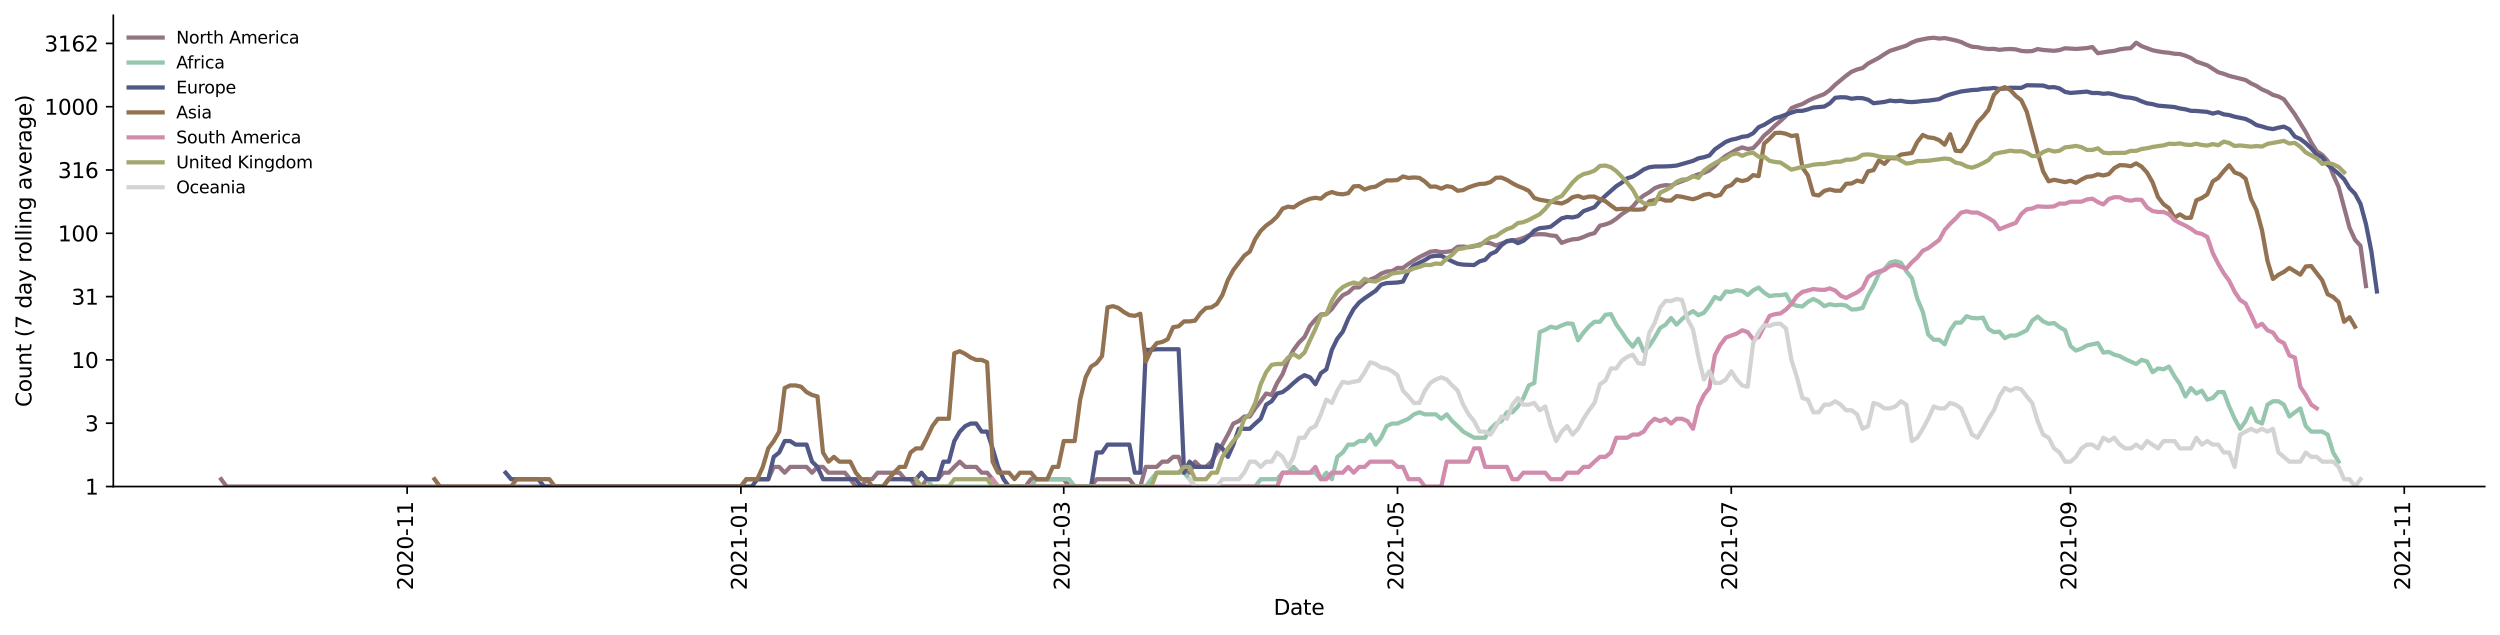 <?xml version="1.0" encoding="utf-8" standalone="no"?>
<!DOCTYPE svg PUBLIC "-//W3C//DTD SVG 1.1//EN"
  "http://www.w3.org/Graphics/SVG/1.1/DTD/svg11.dtd">
<svg height="298.621pt" version="1.1" viewBox="0 0 1176.528 298.621" width="1176.528pt" xmlns="http://www.w3.org/2000/svg" xmlns:xlink="http://www.w3.org/1999/xlink">
 <defs>
  <style type="text/css">*{stroke-linecap:butt;stroke-linejoin:round;}</style>
 </defs>
 <g id="figure_1">
  <g id="patch_1">
   <path d="M 0 298.621 
L 1176.528 298.621 
L 1176.528 0 
L 0 0 
z
" style="fill:#ffffff;"/>
  </g>
  <g id="axes_1">
   <g id="patch_2">
    <path d="M 53.328 228.96 
L 1169.328 228.96 
L 1169.328 7.2 
L 53.328 7.2 
z
" style="fill:#ffffff;"/>
   </g>
   <g id="matplotlib.axis_1">
    <g id="xtick_1">
     <g id="line2d_1">
      <defs>
       <path d="M 0 0 
L 0 3.5 
" id="mb521b843af" style="stroke:#000000;stroke-width:0.8;"/>
      </defs>
      <g>
       <use style="stroke:#000000;stroke-width:0.8;" x="191.605" xlink:href="#mb521b843af" y="228.96"/>
      </g>
     </g>
     <g id="text_1">
      <!-- 2020-11 -->
      <g transform="translate(194.364 277.743)rotate(-90)scale(0.1 -0.1)">
       <defs>
        <path d="M 1228 531 
L 3431 531 
L 3431 0 
L 469 0 
L 469 531 
Q 828 903 1448 1529 
Q 2069 2156 2228 2338 
Q 2531 2678 2651 2914 
Q 2772 3150 2772 3378 
Q 2772 3750 2511 3984 
Q 2250 4219 1831 4219 
Q 1534 4219 1204 4116 
Q 875 4013 500 3803 
L 500 4441 
Q 881 4594 1212 4672 
Q 1544 4750 1819 4750 
Q 2544 4750 2975 4387 
Q 3406 4025 3406 3419 
Q 3406 3131 3298 2873 
Q 3191 2616 2906 2266 
Q 2828 2175 2409 1742 
Q 1991 1309 1228 531 
z
" id="DejaVuSans-32" transform="scale(0.016)"/>
        <path d="M 2034 4250 
Q 1547 4250 1301 3770 
Q 1056 3291 1056 2328 
Q 1056 1369 1301 889 
Q 1547 409 2034 409 
Q 2525 409 2770 889 
Q 3016 1369 3016 2328 
Q 3016 3291 2770 3770 
Q 2525 4250 2034 4250 
z
M 2034 4750 
Q 2819 4750 3233 4129 
Q 3647 3509 3647 2328 
Q 3647 1150 3233 529 
Q 2819 -91 2034 -91 
Q 1250 -91 836 529 
Q 422 1150 422 2328 
Q 422 3509 836 4129 
Q 1250 4750 2034 4750 
z
" id="DejaVuSans-30" transform="scale(0.016)"/>
        <path d="M 313 2009 
L 1997 2009 
L 1997 1497 
L 313 1497 
L 313 2009 
z
" id="DejaVuSans-2d" transform="scale(0.016)"/>
        <path d="M 794 531 
L 1825 531 
L 1825 4091 
L 703 3866 
L 703 4441 
L 1819 4666 
L 2450 4666 
L 2450 531 
L 3481 531 
L 3481 0 
L 794 0 
L 794 531 
z
" id="DejaVuSans-31" transform="scale(0.016)"/>
       </defs>
       <use xlink:href="#DejaVuSans-32"/>
       <use x="63.623" xlink:href="#DejaVuSans-30"/>
       <use x="127.246" xlink:href="#DejaVuSans-32"/>
       <use x="190.869" xlink:href="#DejaVuSans-30"/>
       <use x="254.492" xlink:href="#DejaVuSans-2d"/>
       <use x="290.576" xlink:href="#DejaVuSans-31"/>
       <use x="354.199" xlink:href="#DejaVuSans-31"/>
      </g>
     </g>
    </g>
    <g id="xtick_2">
     <g id="line2d_2">
      <g>
       <use style="stroke:#000000;stroke-width:0.8;" x="348.679" xlink:href="#mb521b843af" y="228.96"/>
      </g>
     </g>
     <g id="text_2">
      <!-- 2021-01 -->
      <g transform="translate(351.439 277.743)rotate(-90)scale(0.1 -0.1)">
       <use xlink:href="#DejaVuSans-32"/>
       <use x="63.623" xlink:href="#DejaVuSans-30"/>
       <use x="127.246" xlink:href="#DejaVuSans-32"/>
       <use x="190.869" xlink:href="#DejaVuSans-31"/>
       <use x="254.492" xlink:href="#DejaVuSans-2d"/>
       <use x="290.576" xlink:href="#DejaVuSans-30"/>
       <use x="354.199" xlink:href="#DejaVuSans-31"/>
      </g>
     </g>
    </g>
    <g id="xtick_3">
     <g id="line2d_3">
      <g>
       <use style="stroke:#000000;stroke-width:0.8;" x="500.604" xlink:href="#mb521b843af" y="228.96"/>
      </g>
     </g>
     <g id="text_3">
      <!-- 2021-03 -->
      <g transform="translate(503.363 277.743)rotate(-90)scale(0.1 -0.1)">
       <defs>
        <path d="M 2597 2516 
Q 3050 2419 3304 2112 
Q 3559 1806 3559 1356 
Q 3559 666 3084 287 
Q 2609 -91 1734 -91 
Q 1441 -91 1130 -33 
Q 819 25 488 141 
L 488 750 
Q 750 597 1062 519 
Q 1375 441 1716 441 
Q 2309 441 2620 675 
Q 2931 909 2931 1356 
Q 2931 1769 2642 2001 
Q 2353 2234 1838 2234 
L 1294 2234 
L 1294 2753 
L 1863 2753 
Q 2328 2753 2575 2939 
Q 2822 3125 2822 3475 
Q 2822 3834 2567 4026 
Q 2313 4219 1838 4219 
Q 1578 4219 1281 4162 
Q 984 4106 628 3988 
L 628 4550 
Q 988 4650 1302 4700 
Q 1616 4750 1894 4750 
Q 2613 4750 3031 4423 
Q 3450 4097 3450 3541 
Q 3450 3153 3228 2886 
Q 3006 2619 2597 2516 
z
" id="DejaVuSans-33" transform="scale(0.016)"/>
       </defs>
       <use xlink:href="#DejaVuSans-32"/>
       <use x="63.623" xlink:href="#DejaVuSans-30"/>
       <use x="127.246" xlink:href="#DejaVuSans-32"/>
       <use x="190.869" xlink:href="#DejaVuSans-31"/>
       <use x="254.492" xlink:href="#DejaVuSans-2d"/>
       <use x="290.576" xlink:href="#DejaVuSans-30"/>
       <use x="354.199" xlink:href="#DejaVuSans-33"/>
      </g>
     </g>
    </g>
    <g id="xtick_4">
     <g id="line2d_4">
      <g>
       <use style="stroke:#000000;stroke-width:0.8;" x="657.678" xlink:href="#mb521b843af" y="228.96"/>
      </g>
     </g>
     <g id="text_4">
      <!-- 2021-05 -->
      <g transform="translate(660.437 277.743)rotate(-90)scale(0.1 -0.1)">
       <defs>
        <path d="M 691 4666 
L 3169 4666 
L 3169 4134 
L 1269 4134 
L 1269 2991 
Q 1406 3038 1543 3061 
Q 1681 3084 1819 3084 
Q 2600 3084 3056 2656 
Q 3513 2228 3513 1497 
Q 3513 744 3044 326 
Q 2575 -91 1722 -91 
Q 1428 -91 1123 -41 
Q 819 9 494 109 
L 494 744 
Q 775 591 1075 516 
Q 1375 441 1709 441 
Q 2250 441 2565 725 
Q 2881 1009 2881 1497 
Q 2881 1984 2565 2268 
Q 2250 2553 1709 2553 
Q 1456 2553 1204 2497 
Q 953 2441 691 2322 
L 691 4666 
z
" id="DejaVuSans-35" transform="scale(0.016)"/>
       </defs>
       <use xlink:href="#DejaVuSans-32"/>
       <use x="63.623" xlink:href="#DejaVuSans-30"/>
       <use x="127.246" xlink:href="#DejaVuSans-32"/>
       <use x="190.869" xlink:href="#DejaVuSans-31"/>
       <use x="254.492" xlink:href="#DejaVuSans-2d"/>
       <use x="290.576" xlink:href="#DejaVuSans-30"/>
       <use x="354.199" xlink:href="#DejaVuSans-35"/>
      </g>
     </g>
    </g>
    <g id="xtick_5">
     <g id="line2d_5">
      <g>
       <use style="stroke:#000000;stroke-width:0.8;" x="814.752" xlink:href="#mb521b843af" y="228.96"/>
      </g>
     </g>
     <g id="text_5">
      <!-- 2021-07 -->
      <g transform="translate(817.512 277.743)rotate(-90)scale(0.1 -0.1)">
       <defs>
        <path d="M 525 4666 
L 3525 4666 
L 3525 4397 
L 1831 0 
L 1172 0 
L 2766 4134 
L 525 4134 
L 525 4666 
z
" id="DejaVuSans-37" transform="scale(0.016)"/>
       </defs>
       <use xlink:href="#DejaVuSans-32"/>
       <use x="63.623" xlink:href="#DejaVuSans-30"/>
       <use x="127.246" xlink:href="#DejaVuSans-32"/>
       <use x="190.869" xlink:href="#DejaVuSans-31"/>
       <use x="254.492" xlink:href="#DejaVuSans-2d"/>
       <use x="290.576" xlink:href="#DejaVuSans-30"/>
       <use x="354.199" xlink:href="#DejaVuSans-37"/>
      </g>
     </g>
    </g>
    <g id="xtick_6">
     <g id="line2d_6">
      <g>
       <use style="stroke:#000000;stroke-width:0.8;" x="974.401" xlink:href="#mb521b843af" y="228.96"/>
      </g>
     </g>
     <g id="text_6">
      <!-- 2021-09 -->
      <g transform="translate(977.161 277.743)rotate(-90)scale(0.1 -0.1)">
       <defs>
        <path d="M 703 97 
L 703 672 
Q 941 559 1184 500 
Q 1428 441 1663 441 
Q 2288 441 2617 861 
Q 2947 1281 2994 2138 
Q 2813 1869 2534 1725 
Q 2256 1581 1919 1581 
Q 1219 1581 811 2004 
Q 403 2428 403 3163 
Q 403 3881 828 4315 
Q 1253 4750 1959 4750 
Q 2769 4750 3195 4129 
Q 3622 3509 3622 2328 
Q 3622 1225 3098 567 
Q 2575 -91 1691 -91 
Q 1453 -91 1209 -44 
Q 966 3 703 97 
z
M 1959 2075 
Q 2384 2075 2632 2365 
Q 2881 2656 2881 3163 
Q 2881 3666 2632 3958 
Q 2384 4250 1959 4250 
Q 1534 4250 1286 3958 
Q 1038 3666 1038 3163 
Q 1038 2656 1286 2365 
Q 1534 2075 1959 2075 
z
" id="DejaVuSans-39" transform="scale(0.016)"/>
       </defs>
       <use xlink:href="#DejaVuSans-32"/>
       <use x="63.623" xlink:href="#DejaVuSans-30"/>
       <use x="127.246" xlink:href="#DejaVuSans-32"/>
       <use x="190.869" xlink:href="#DejaVuSans-31"/>
       <use x="254.492" xlink:href="#DejaVuSans-2d"/>
       <use x="290.576" xlink:href="#DejaVuSans-30"/>
       <use x="354.199" xlink:href="#DejaVuSans-39"/>
      </g>
     </g>
    </g>
    <g id="xtick_7">
     <g id="line2d_7">
      <g>
       <use style="stroke:#000000;stroke-width:0.8;" x="1131.476" xlink:href="#mb521b843af" y="228.96"/>
      </g>
     </g>
     <g id="text_7">
      <!-- 2021-11 -->
      <g transform="translate(1134.235 277.743)rotate(-90)scale(0.1 -0.1)">
       <use xlink:href="#DejaVuSans-32"/>
       <use x="63.623" xlink:href="#DejaVuSans-30"/>
       <use x="127.246" xlink:href="#DejaVuSans-32"/>
       <use x="190.869" xlink:href="#DejaVuSans-31"/>
       <use x="254.492" xlink:href="#DejaVuSans-2d"/>
       <use x="290.576" xlink:href="#DejaVuSans-31"/>
       <use x="354.199" xlink:href="#DejaVuSans-31"/>
      </g>
     </g>
    </g>
    <g id="text_8">
     <!-- Date -->
     <g transform="translate(599.377 289.341)scale(0.1 -0.1)">
      <defs>
       <path d="M 1259 4147 
L 1259 519 
L 2022 519 
Q 2988 519 3436 956 
Q 3884 1394 3884 2338 
Q 3884 3275 3436 3711 
Q 2988 4147 2022 4147 
L 1259 4147 
z
M 628 4666 
L 1925 4666 
Q 3281 4666 3915 4102 
Q 4550 3538 4550 2338 
Q 4550 1131 3912 565 
Q 3275 0 1925 0 
L 628 0 
L 628 4666 
z
" id="DejaVuSans-44" transform="scale(0.016)"/>
       <path d="M 2194 1759 
Q 1497 1759 1228 1600 
Q 959 1441 959 1056 
Q 959 750 1161 570 
Q 1363 391 1709 391 
Q 2188 391 2477 730 
Q 2766 1069 2766 1631 
L 2766 1759 
L 2194 1759 
z
M 3341 1997 
L 3341 0 
L 2766 0 
L 2766 531 
Q 2569 213 2275 61 
Q 1981 -91 1556 -91 
Q 1019 -91 701 211 
Q 384 513 384 1019 
Q 384 1609 779 1909 
Q 1175 2209 1959 2209 
L 2766 2209 
L 2766 2266 
Q 2766 2663 2505 2880 
Q 2244 3097 1772 3097 
Q 1472 3097 1187 3025 
Q 903 2953 641 2809 
L 641 3341 
Q 956 3463 1253 3523 
Q 1550 3584 1831 3584 
Q 2591 3584 2966 3190 
Q 3341 2797 3341 1997 
z
" id="DejaVuSans-61" transform="scale(0.016)"/>
       <path d="M 1172 4494 
L 1172 3500 
L 2356 3500 
L 2356 3053 
L 1172 3053 
L 1172 1153 
Q 1172 725 1289 603 
Q 1406 481 1766 481 
L 2356 481 
L 2356 0 
L 1766 0 
Q 1100 0 847 248 
Q 594 497 594 1153 
L 594 3053 
L 172 3053 
L 172 3500 
L 594 3500 
L 594 4494 
L 1172 4494 
z
" id="DejaVuSans-74" transform="scale(0.016)"/>
       <path d="M 3597 1894 
L 3597 1613 
L 953 1613 
Q 991 1019 1311 708 
Q 1631 397 2203 397 
Q 2534 397 2845 478 
Q 3156 559 3463 722 
L 3463 178 
Q 3153 47 2828 -22 
Q 2503 -91 2169 -91 
Q 1331 -91 842 396 
Q 353 884 353 1716 
Q 353 2575 817 3079 
Q 1281 3584 2069 3584 
Q 2775 3584 3186 3129 
Q 3597 2675 3597 1894 
z
M 3022 2063 
Q 3016 2534 2758 2815 
Q 2500 3097 2075 3097 
Q 1594 3097 1305 2825 
Q 1016 2553 972 2059 
L 3022 2063 
z
" id="DejaVuSans-65" transform="scale(0.016)"/>
      </defs>
      <use xlink:href="#DejaVuSans-44"/>
      <use x="77.002" xlink:href="#DejaVuSans-61"/>
      <use x="138.281" xlink:href="#DejaVuSans-74"/>
      <use x="177.49" xlink:href="#DejaVuSans-65"/>
     </g>
    </g>
   </g>
   <g id="matplotlib.axis_2">
    <g id="ytick_1">
     <g id="line2d_8">
      <defs>
       <path d="M 0 0 
L -3.5 0 
" id="m543edc7e93" style="stroke:#000000;stroke-width:0.8;"/>
      </defs>
      <g>
       <use style="stroke:#000000;stroke-width:0.8;" x="53.328" xlink:href="#m543edc7e93" y="228.96"/>
      </g>
     </g>
     <g id="text_9">
      <!-- 1 -->
      <g transform="translate(39.966 232.759)scale(0.1 -0.1)">
       <use xlink:href="#DejaVuSans-31"/>
      </g>
     </g>
    </g>
    <g id="ytick_2">
     <g id="line2d_9">
      <g>
       <use style="stroke:#000000;stroke-width:0.8;" x="53.328" xlink:href="#m543edc7e93" y="199.168"/>
      </g>
     </g>
     <g id="text_10">
      <!-- 3 -->
      <g transform="translate(39.966 202.967)scale(0.1 -0.1)">
       <use xlink:href="#DejaVuSans-33"/>
      </g>
     </g>
    </g>
    <g id="ytick_3">
     <g id="line2d_10">
      <g>
       <use style="stroke:#000000;stroke-width:0.8;" x="53.328" xlink:href="#m543edc7e93" y="169.376"/>
      </g>
     </g>
     <g id="text_11">
      <!-- 10 -->
      <g transform="translate(33.603 173.175)scale(0.1 -0.1)">
       <use xlink:href="#DejaVuSans-31"/>
       <use x="63.623" xlink:href="#DejaVuSans-30"/>
      </g>
     </g>
    </g>
    <g id="ytick_4">
     <g id="line2d_11">
      <g>
       <use style="stroke:#000000;stroke-width:0.8;" x="53.328" xlink:href="#m543edc7e93" y="139.584"/>
      </g>
     </g>
     <g id="text_12">
      <!-- 31 -->
      <g transform="translate(33.603 143.383)scale(0.1 -0.1)">
       <use xlink:href="#DejaVuSans-33"/>
       <use x="63.623" xlink:href="#DejaVuSans-31"/>
      </g>
     </g>
    </g>
    <g id="ytick_5">
     <g id="line2d_12">
      <g>
       <use style="stroke:#000000;stroke-width:0.8;" x="53.328" xlink:href="#m543edc7e93" y="109.792"/>
      </g>
     </g>
     <g id="text_13">
      <!-- 100 -->
      <g transform="translate(27.241 113.591)scale(0.1 -0.1)">
       <use xlink:href="#DejaVuSans-31"/>
       <use x="63.623" xlink:href="#DejaVuSans-30"/>
       <use x="127.246" xlink:href="#DejaVuSans-30"/>
      </g>
     </g>
    </g>
    <g id="ytick_6">
     <g id="line2d_13">
      <g>
       <use style="stroke:#000000;stroke-width:0.8;" x="53.328" xlink:href="#m543edc7e93" y="80"/>
      </g>
     </g>
     <g id="text_14">
      <!-- 316 -->
      <g transform="translate(27.241 83.799)scale(0.1 -0.1)">
       <defs>
        <path d="M 2113 2584 
Q 1688 2584 1439 2293 
Q 1191 2003 1191 1497 
Q 1191 994 1439 701 
Q 1688 409 2113 409 
Q 2538 409 2786 701 
Q 3034 994 3034 1497 
Q 3034 2003 2786 2293 
Q 2538 2584 2113 2584 
z
M 3366 4563 
L 3366 3988 
Q 3128 4100 2886 4159 
Q 2644 4219 2406 4219 
Q 1781 4219 1451 3797 
Q 1122 3375 1075 2522 
Q 1259 2794 1537 2939 
Q 1816 3084 2150 3084 
Q 2853 3084 3261 2657 
Q 3669 2231 3669 1497 
Q 3669 778 3244 343 
Q 2819 -91 2113 -91 
Q 1303 -91 875 529 
Q 447 1150 447 2328 
Q 447 3434 972 4092 
Q 1497 4750 2381 4750 
Q 2619 4750 2861 4703 
Q 3103 4656 3366 4563 
z
" id="DejaVuSans-36" transform="scale(0.016)"/>
       </defs>
       <use xlink:href="#DejaVuSans-33"/>
       <use x="63.623" xlink:href="#DejaVuSans-31"/>
       <use x="127.246" xlink:href="#DejaVuSans-36"/>
      </g>
     </g>
    </g>
    <g id="ytick_7">
     <g id="line2d_14">
      <g>
       <use style="stroke:#000000;stroke-width:0.8;" x="53.328" xlink:href="#m543edc7e93" y="50.208"/>
      </g>
     </g>
     <g id="text_15">
      <!-- 1000 -->
      <g transform="translate(20.878 54.008)scale(0.1 -0.1)">
       <use xlink:href="#DejaVuSans-31"/>
       <use x="63.623" xlink:href="#DejaVuSans-30"/>
       <use x="127.246" xlink:href="#DejaVuSans-30"/>
       <use x="190.869" xlink:href="#DejaVuSans-30"/>
      </g>
     </g>
    </g>
    <g id="ytick_8">
     <g id="line2d_15">
      <g>
       <use style="stroke:#000000;stroke-width:0.8;" x="53.328" xlink:href="#m543edc7e93" y="20.416"/>
      </g>
     </g>
     <g id="text_16">
      <!-- 3162 -->
      <g transform="translate(20.878 24.216)scale(0.1 -0.1)">
       <use xlink:href="#DejaVuSans-33"/>
       <use x="63.623" xlink:href="#DejaVuSans-31"/>
       <use x="127.246" xlink:href="#DejaVuSans-36"/>
       <use x="190.869" xlink:href="#DejaVuSans-32"/>
      </g>
     </g>
    </g>
    <g id="text_17">
     <!-- Count (7 day rolling average) -->
     <g transform="translate(14.798 191.548)rotate(-90)scale(0.1 -0.1)">
      <defs>
       <path d="M 4122 4306 
L 4122 3641 
Q 3803 3938 3442 4084 
Q 3081 4231 2675 4231 
Q 1875 4231 1450 3742 
Q 1025 3253 1025 2328 
Q 1025 1406 1450 917 
Q 1875 428 2675 428 
Q 3081 428 3442 575 
Q 3803 722 4122 1019 
L 4122 359 
Q 3791 134 3420 21 
Q 3050 -91 2638 -91 
Q 1578 -91 968 557 
Q 359 1206 359 2328 
Q 359 3453 968 4101 
Q 1578 4750 2638 4750 
Q 3056 4750 3426 4639 
Q 3797 4528 4122 4306 
z
" id="DejaVuSans-43" transform="scale(0.016)"/>
       <path d="M 1959 3097 
Q 1497 3097 1228 2736 
Q 959 2375 959 1747 
Q 959 1119 1226 758 
Q 1494 397 1959 397 
Q 2419 397 2687 759 
Q 2956 1122 2956 1747 
Q 2956 2369 2687 2733 
Q 2419 3097 1959 3097 
z
M 1959 3584 
Q 2709 3584 3137 3096 
Q 3566 2609 3566 1747 
Q 3566 888 3137 398 
Q 2709 -91 1959 -91 
Q 1206 -91 779 398 
Q 353 888 353 1747 
Q 353 2609 779 3096 
Q 1206 3584 1959 3584 
z
" id="DejaVuSans-6f" transform="scale(0.016)"/>
       <path d="M 544 1381 
L 544 3500 
L 1119 3500 
L 1119 1403 
Q 1119 906 1312 657 
Q 1506 409 1894 409 
Q 2359 409 2629 706 
Q 2900 1003 2900 1516 
L 2900 3500 
L 3475 3500 
L 3475 0 
L 2900 0 
L 2900 538 
Q 2691 219 2414 64 
Q 2138 -91 1772 -91 
Q 1169 -91 856 284 
Q 544 659 544 1381 
z
M 1991 3584 
L 1991 3584 
z
" id="DejaVuSans-75" transform="scale(0.016)"/>
       <path d="M 3513 2113 
L 3513 0 
L 2938 0 
L 2938 2094 
Q 2938 2591 2744 2837 
Q 2550 3084 2163 3084 
Q 1697 3084 1428 2787 
Q 1159 2491 1159 1978 
L 1159 0 
L 581 0 
L 581 3500 
L 1159 3500 
L 1159 2956 
Q 1366 3272 1645 3428 
Q 1925 3584 2291 3584 
Q 2894 3584 3203 3211 
Q 3513 2838 3513 2113 
z
" id="DejaVuSans-6e" transform="scale(0.016)"/>
       <path id="DejaVuSans-20" transform="scale(0.016)"/>
       <path d="M 1984 4856 
Q 1566 4138 1362 3434 
Q 1159 2731 1159 2009 
Q 1159 1288 1364 580 
Q 1569 -128 1984 -844 
L 1484 -844 
Q 1016 -109 783 600 
Q 550 1309 550 2009 
Q 550 2706 781 3412 
Q 1013 4119 1484 4856 
L 1984 4856 
z
" id="DejaVuSans-28" transform="scale(0.016)"/>
       <path d="M 2906 2969 
L 2906 4863 
L 3481 4863 
L 3481 0 
L 2906 0 
L 2906 525 
Q 2725 213 2448 61 
Q 2172 -91 1784 -91 
Q 1150 -91 751 415 
Q 353 922 353 1747 
Q 353 2572 751 3078 
Q 1150 3584 1784 3584 
Q 2172 3584 2448 3432 
Q 2725 3281 2906 2969 
z
M 947 1747 
Q 947 1113 1208 752 
Q 1469 391 1925 391 
Q 2381 391 2643 752 
Q 2906 1113 2906 1747 
Q 2906 2381 2643 2742 
Q 2381 3103 1925 3103 
Q 1469 3103 1208 2742 
Q 947 2381 947 1747 
z
" id="DejaVuSans-64" transform="scale(0.016)"/>
       <path d="M 2059 -325 
Q 1816 -950 1584 -1140 
Q 1353 -1331 966 -1331 
L 506 -1331 
L 506 -850 
L 844 -850 
Q 1081 -850 1212 -737 
Q 1344 -625 1503 -206 
L 1606 56 
L 191 3500 
L 800 3500 
L 1894 763 
L 2988 3500 
L 3597 3500 
L 2059 -325 
z
" id="DejaVuSans-79" transform="scale(0.016)"/>
       <path d="M 2631 2963 
Q 2534 3019 2420 3045 
Q 2306 3072 2169 3072 
Q 1681 3072 1420 2755 
Q 1159 2438 1159 1844 
L 1159 0 
L 581 0 
L 581 3500 
L 1159 3500 
L 1159 2956 
Q 1341 3275 1631 3429 
Q 1922 3584 2338 3584 
Q 2397 3584 2469 3576 
Q 2541 3569 2628 3553 
L 2631 2963 
z
" id="DejaVuSans-72" transform="scale(0.016)"/>
       <path d="M 603 4863 
L 1178 4863 
L 1178 0 
L 603 0 
L 603 4863 
z
" id="DejaVuSans-6c" transform="scale(0.016)"/>
       <path d="M 603 3500 
L 1178 3500 
L 1178 0 
L 603 0 
L 603 3500 
z
M 603 4863 
L 1178 4863 
L 1178 4134 
L 603 4134 
L 603 4863 
z
" id="DejaVuSans-69" transform="scale(0.016)"/>
       <path d="M 2906 1791 
Q 2906 2416 2648 2759 
Q 2391 3103 1925 3103 
Q 1463 3103 1205 2759 
Q 947 2416 947 1791 
Q 947 1169 1205 825 
Q 1463 481 1925 481 
Q 2391 481 2648 825 
Q 2906 1169 2906 1791 
z
M 3481 434 
Q 3481 -459 3084 -895 
Q 2688 -1331 1869 -1331 
Q 1566 -1331 1297 -1286 
Q 1028 -1241 775 -1147 
L 775 -588 
Q 1028 -725 1275 -790 
Q 1522 -856 1778 -856 
Q 2344 -856 2625 -561 
Q 2906 -266 2906 331 
L 2906 616 
Q 2728 306 2450 153 
Q 2172 0 1784 0 
Q 1141 0 747 490 
Q 353 981 353 1791 
Q 353 2603 747 3093 
Q 1141 3584 1784 3584 
Q 2172 3584 2450 3431 
Q 2728 3278 2906 2969 
L 2906 3500 
L 3481 3500 
L 3481 434 
z
" id="DejaVuSans-67" transform="scale(0.016)"/>
       <path d="M 191 3500 
L 800 3500 
L 1894 563 
L 2988 3500 
L 3597 3500 
L 2284 0 
L 1503 0 
L 191 3500 
z
" id="DejaVuSans-76" transform="scale(0.016)"/>
       <path d="M 513 4856 
L 1013 4856 
Q 1481 4119 1714 3412 
Q 1947 2706 1947 2009 
Q 1947 1309 1714 600 
Q 1481 -109 1013 -844 
L 513 -844 
Q 928 -128 1133 580 
Q 1338 1288 1338 2009 
Q 1338 2731 1133 3434 
Q 928 4138 513 4856 
z
" id="DejaVuSans-29" transform="scale(0.016)"/>
      </defs>
      <use xlink:href="#DejaVuSans-43"/>
      <use x="69.824" xlink:href="#DejaVuSans-6f"/>
      <use x="131.006" xlink:href="#DejaVuSans-75"/>
      <use x="194.385" xlink:href="#DejaVuSans-6e"/>
      <use x="257.764" xlink:href="#DejaVuSans-74"/>
      <use x="296.973" xlink:href="#DejaVuSans-20"/>
      <use x="328.76" xlink:href="#DejaVuSans-28"/>
      <use x="367.773" xlink:href="#DejaVuSans-37"/>
      <use x="431.396" xlink:href="#DejaVuSans-20"/>
      <use x="463.184" xlink:href="#DejaVuSans-64"/>
      <use x="526.66" xlink:href="#DejaVuSans-61"/>
      <use x="587.939" xlink:href="#DejaVuSans-79"/>
      <use x="647.119" xlink:href="#DejaVuSans-20"/>
      <use x="678.906" xlink:href="#DejaVuSans-72"/>
      <use x="717.77" xlink:href="#DejaVuSans-6f"/>
      <use x="778.951" xlink:href="#DejaVuSans-6c"/>
      <use x="806.734" xlink:href="#DejaVuSans-6c"/>
      <use x="834.518" xlink:href="#DejaVuSans-69"/>
      <use x="862.301" xlink:href="#DejaVuSans-6e"/>
      <use x="925.68" xlink:href="#DejaVuSans-67"/>
      <use x="989.156" xlink:href="#DejaVuSans-20"/>
      <use x="1020.943" xlink:href="#DejaVuSans-61"/>
      <use x="1082.223" xlink:href="#DejaVuSans-76"/>
      <use x="1141.402" xlink:href="#DejaVuSans-65"/>
      <use x="1202.926" xlink:href="#DejaVuSans-72"/>
      <use x="1244.039" xlink:href="#DejaVuSans-61"/>
      <use x="1305.318" xlink:href="#DejaVuSans-67"/>
      <use x="1368.795" xlink:href="#DejaVuSans-65"/>
      <use x="1430.318" xlink:href="#DejaVuSans-29"/>
     </g>
    </g>
   </g>
   <g id="line2d_16">
    <path clip-path="url(#p9f257bdf9f)" d="M 104.055 225.505 
L 106.63 228.96 
L 348.679 228.96 
L 351.254 225.505 
L 361.554 225.505 
L 364.129 219.73 
L 366.704 219.73 
L 369.279 222.457 
L 371.854 219.73 
L 379.579 219.73 
L 382.154 222.457 
L 384.729 219.73 
L 387.304 219.73 
L 389.879 222.457 
L 397.604 222.457 
L 400.179 225.505 
L 402.754 228.96 
L 405.329 228.96 
L 407.904 225.505 
L 410.479 225.505 
L 413.054 222.457 
L 423.354 222.457 
L 425.929 225.505 
L 428.504 225.505 
L 431.079 228.96 
L 433.654 228.96 
L 436.229 225.505 
L 441.379 225.505 
L 443.954 222.457 
L 446.529 222.457 
L 449.104 219.73 
L 451.679 217.264 
L 454.254 219.73 
L 459.404 219.73 
L 461.979 222.457 
L 464.554 222.457 
L 467.129 225.505 
L 469.704 228.96 
L 482.579 228.96 
L 485.154 225.505 
L 500.604 225.505 
L 503.179 228.96 
L 513.479 228.96 
L 516.054 225.505 
L 531.503 225.505 
L 534.078 228.96 
L 536.653 228.96 
L 539.228 219.73 
L 544.378 219.73 
L 546.953 217.264 
L 549.528 217.264 
L 552.103 215.012 
L 554.678 215.012 
L 557.253 222.457 
L 559.828 222.457 
L 562.403 217.264 
L 564.978 219.73 
L 567.553 219.73 
L 570.128 217.264 
L 572.703 212.941 
L 575.278 209.238 
L 577.853 204.52 
L 580.428 199.327 
L 583.003 198.177 
L 585.578 196.02 
L 588.153 196.02 
L 590.728 192.179 
L 593.303 188.835 
L 595.878 185.185 
L 598.453 185.875 
L 601.028 180.241 
L 603.603 176.091 
L 606.178 169.376 
L 608.753 164.658 
L 611.328 161.203 
L 613.903 158.639 
L 616.478 153.357 
L 619.053 150.354 
L 621.628 147.984 
L 624.203 147.823 
L 626.778 145.371 
L 629.353 141.825 
L 631.928 138.933 
L 634.503 137.709 
L 637.078 135.321 
L 639.653 135.222 
L 642.228 132.954 
L 644.803 131.546 
L 647.378 130.537 
L 649.953 128.785 
L 652.528 127.803 
L 655.103 127.581 
L 657.678 126.082 
L 660.253 126.082 
L 662.828 124.209 
L 665.403 122.523 
L 667.978 120.996 
L 673.128 118.447 
L 675.703 118.139 
L 678.278 118.707 
L 680.853 118.499 
L 683.428 118.088 
L 686.003 116.127 
L 688.578 116.033 
L 691.153 116.364 
L 693.728 115.939 
L 698.878 114.172 
L 701.453 114.481 
L 704.028 115.52 
L 709.178 113.652 
L 714.328 112.808 
L 716.903 111.99 
L 719.478 110.733 
L 722.053 110.353 
L 724.628 110.202 
L 727.203 110.277 
L 729.778 110.81 
L 732.353 111.042 
L 734.928 114.304 
L 737.503 113.311 
L 740.078 112.642 
L 742.653 112.437 
L 745.228 111.512 
L 747.803 110.391 
L 750.378 109.718 
L 752.952 106.208 
L 755.527 105.603 
L 758.102 104.647 
L 760.677 102.918 
L 763.252 100.77 
L 765.827 99.104 
L 768.402 97.217 
L 770.977 94.114 
L 773.552 92.004 
L 776.127 90.54 
L 778.702 88.563 
L 781.277 87.588 
L 783.852 87.122 
L 786.427 87.339 
L 789.002 86.215 
L 794.152 84.268 
L 796.727 82.991 
L 799.302 82 
L 801.877 81.363 
L 804.452 80.195 
L 807.027 78.103 
L 809.602 75.354 
L 812.177 73.343 
L 817.327 70.399 
L 819.902 69.363 
L 822.477 70.142 
L 825.052 69.715 
L 827.627 67.038 
L 830.202 63.799 
L 832.777 61.647 
L 835.352 59.113 
L 837.927 56.924 
L 840.502 54.514 
L 843.077 50.863 
L 845.652 49.808 
L 848.227 48.953 
L 850.802 47.488 
L 853.377 46.256 
L 858.527 44.275 
L 861.102 42.399 
L 863.677 39.872 
L 868.827 35.611 
L 871.402 33.743 
L 873.977 32.699 
L 876.552 32.007 
L 879.127 29.9 
L 884.277 27.178 
L 886.852 25.466 
L 889.427 23.936 
L 897.152 21.465 
L 899.727 20.017 
L 902.302 19.01 
L 907.452 17.998 
L 910.027 17.76 
L 912.602 18.16 
L 915.177 17.913 
L 920.327 18.999 
L 922.902 19.761 
L 925.477 21.017 
L 928.052 21.99 
L 930.627 22.206 
L 933.202 22.75 
L 935.777 23.067 
L 938.352 22.988 
L 940.927 23.463 
L 943.502 23.169 
L 946.077 23.058 
L 948.652 23.247 
L 951.227 23.952 
L 953.802 24.161 
L 956.377 24.034 
L 958.952 23.09 
L 961.527 23.517 
L 966.677 23.917 
L 969.252 23.561 
L 971.827 22.717 
L 976.976 23.04 
L 982.126 22.622 
L 984.701 22.136 
L 987.276 25.048 
L 992.426 24.216 
L 995.001 23.929 
L 997.576 23.226 
L 1000.151 22.856 
L 1002.726 22.662 
L 1005.301 20.097 
L 1007.876 21.712 
L 1013.026 23.655 
L 1015.601 24.178 
L 1018.176 24.58 
L 1020.751 24.83 
L 1023.326 25.289 
L 1025.901 25.42 
L 1028.476 26.199 
L 1031.051 27.269 
L 1033.626 28.988 
L 1038.776 30.729 
L 1043.926 33.979 
L 1046.501 34.737 
L 1049.076 35.702 
L 1056.801 37.654 
L 1059.376 39.247 
L 1061.951 40.469 
L 1064.526 42.094 
L 1067.101 43.167 
L 1069.676 44.666 
L 1072.251 45.389 
L 1074.826 46.714 
L 1079.976 53.859 
L 1085.126 62.159 
L 1087.701 67.066 
L 1090.276 71.177 
L 1092.851 72.886 
L 1095.426 75.678 
L 1098.001 82.241 
L 1100.576 87.983 
L 1105.726 107.192 
L 1108.301 112.808 
L 1110.876 115.659 
L 1113.451 134.637 
L 1113.451 134.637 
" style="fill:none;stroke:#947383;stroke-linecap:square;stroke-width:2;"/>
   </g>
   <g id="line2d_17">
    <path clip-path="url(#p9f257bdf9f)" d="M 436.229 225.505 
L 438.804 228.96 
L 485.154 228.96 
L 487.729 225.505 
L 503.179 225.505 
L 505.754 228.96 
L 539.228 228.96 
L 541.803 225.505 
L 544.378 222.457 
L 557.253 222.457 
L 559.828 225.505 
L 562.403 228.96 
L 590.728 228.96 
L 593.303 225.505 
L 601.028 225.505 
L 603.603 222.457 
L 606.178 222.457 
L 608.753 219.73 
L 611.328 222.457 
L 619.053 222.457 
L 621.628 225.505 
L 624.203 222.457 
L 626.778 225.505 
L 629.353 215.012 
L 631.928 212.941 
L 634.503 209.238 
L 637.078 209.238 
L 639.653 207.568 
L 642.228 207.568 
L 644.803 204.52 
L 647.378 209.238 
L 649.953 205.999 
L 652.528 200.531 
L 655.103 199.327 
L 657.678 199.327 
L 662.828 197.076 
L 665.403 195.005 
L 667.978 194.028 
L 670.553 195.005 
L 675.703 195.005 
L 678.278 197.076 
L 680.853 195.005 
L 683.428 198.177 
L 686.003 200.531 
L 688.578 203.121 
L 693.728 205.999 
L 698.878 205.999 
L 701.453 201.794 
L 704.028 199.327 
L 706.603 198.177 
L 709.178 194.028 
L 711.753 194.028 
L 714.328 191.302 
L 716.903 187.313 
L 719.478 181.391 
L 722.053 180.241 
L 724.628 156.306 
L 727.203 155.214 
L 729.778 153.758 
L 732.353 154.372 
L 734.928 153.159 
L 737.503 152.19 
L 740.078 152.381 
L 742.653 160.146 
L 745.228 156.53 
L 747.803 153.557 
L 750.378 151.44 
L 752.952 151.44 
L 755.527 148.146 
L 758.102 147.823 
L 760.677 152.767 
L 763.252 156.306 
L 765.827 160.146 
L 768.402 163.162 
L 770.977 159.382 
L 773.552 165.282 
L 776.127 162.873 
L 778.702 158.884 
L 781.277 154.372 
L 783.852 152.767 
L 786.427 149.654 
L 789.002 152.767 
L 791.577 150.177 
L 794.152 147.984 
L 796.727 146.415 
L 799.302 148.31 
L 801.877 147.188 
L 804.452 143.811 
L 807.027 139.744 
L 809.602 140.824 
L 812.177 137.171 
L 814.752 137.384 
L 817.327 136.539 
L 819.902 136.958 
L 822.477 138.819 
L 825.052 136.643 
L 827.627 135.321 
L 830.202 137.709 
L 832.777 139.393 
L 835.352 138.933 
L 837.927 138.933 
L 840.502 138.481 
L 843.077 142.998 
L 845.652 143.949 
L 848.227 144.227 
L 850.802 142.081 
L 853.377 140.702 
L 855.952 141.952 
L 858.527 144.088 
L 861.102 143.132 
L 863.677 143.674 
L 866.252 143.401 
L 868.827 143.811 
L 871.402 145.665 
L 873.977 145.518 
L 876.552 144.936 
L 879.127 139.047 
L 881.702 134.444 
L 884.277 128.632 
L 886.852 126.643 
L 889.427 123.571 
L 892.002 122.888 
L 894.577 123.634 
L 897.152 127.655 
L 899.727 130.869 
L 902.302 140.58 
L 904.877 146.722 
L 907.452 157.446 
L 910.027 159.889 
L 912.602 159.889 
L 915.177 162.024 
L 917.752 155.429 
L 920.327 151.812 
L 922.902 151.812 
L 925.477 148.806 
L 928.052 149.654 
L 930.627 149.827 
L 933.202 149.482 
L 935.777 154.79 
L 938.352 156.306 
L 940.927 156.084 
L 943.502 159.132 
L 946.077 157.916 
L 948.652 157.916 
L 951.227 156.756 
L 953.802 155.429 
L 956.377 150.891 
L 958.952 148.973 
L 961.527 151.255 
L 964.102 152.381 
L 966.677 152 
L 969.252 153.961 
L 971.827 155.429 
L 974.401 162.873 
L 976.976 164.968 
L 979.551 164.049 
L 982.126 162.587 
L 987.276 161.474 
L 989.851 165.921 
L 992.426 165.599 
L 995.001 166.91 
L 997.576 167.591 
L 1000.151 169.009 
L 1005.301 171.294 
L 1007.876 169.376 
L 1010.451 170.126 
L 1013.026 175.15 
L 1015.601 173.365 
L 1018.176 173.8 
L 1020.751 172.517 
L 1023.326 177.068 
L 1025.901 180.809 
L 1028.476 186.584 
L 1031.051 182.595 
L 1033.626 185.185 
L 1036.201 183.857 
L 1038.776 188.063 
L 1041.351 187.313 
L 1043.926 184.512 
L 1046.501 184.512 
L 1049.076 191.302 
L 1051.651 197.076 
L 1054.226 201.794 
L 1056.801 198.177 
L 1059.376 192.179 
L 1061.951 198.177 
L 1064.526 199.327 
L 1067.101 190.453 
L 1069.676 188.835 
L 1072.251 188.835 
L 1074.826 190.453 
L 1077.401 196.02 
L 1079.976 194.028 
L 1082.551 192.179 
L 1085.126 200.531 
L 1087.701 203.121 
L 1092.851 203.121 
L 1095.426 204.52 
L 1098.001 212.941 
L 1100.576 217.264 
L 1100.576 217.264 
" style="fill:none;stroke:#96c6ad;stroke-linecap:square;stroke-width:2;"/>
   </g>
   <g id="line2d_18">
    <path clip-path="url(#p9f257bdf9f)" d="M 237.955 222.457 
L 240.53 225.505 
L 253.405 225.505 
L 255.98 228.96 
L 353.829 228.96 
L 356.404 225.505 
L 361.554 225.505 
L 364.129 215.012 
L 366.704 212.941 
L 369.279 207.568 
L 371.854 207.568 
L 374.429 209.238 
L 379.579 209.238 
L 382.154 217.264 
L 384.729 219.73 
L 387.304 225.505 
L 402.754 225.505 
L 405.329 228.96 
L 415.629 228.96 
L 418.204 225.505 
L 431.079 225.505 
L 433.654 222.457 
L 436.229 225.505 
L 441.379 225.505 
L 443.954 217.264 
L 446.529 217.264 
L 449.104 207.568 
L 451.679 203.121 
L 454.254 200.531 
L 456.829 199.327 
L 459.404 199.327 
L 461.979 203.121 
L 464.554 203.121 
L 467.129 211.023 
L 469.704 219.73 
L 472.279 225.505 
L 474.854 228.96 
L 513.479 228.96 
L 516.054 212.941 
L 518.629 212.941 
L 521.204 209.238 
L 531.503 209.238 
L 534.078 222.457 
L 536.653 222.457 
L 539.228 164.658 
L 541.803 164.658 
L 544.378 164.352 
L 554.678 164.352 
L 557.253 222.457 
L 559.828 217.264 
L 562.403 219.73 
L 570.128 219.73 
L 572.703 209.238 
L 575.278 211.023 
L 577.853 215.012 
L 580.428 209.238 
L 583.003 201.794 
L 588.153 201.794 
L 590.728 199.327 
L 593.303 197.076 
L 595.878 190.453 
L 598.453 188.835 
L 601.028 185.185 
L 603.603 184.512 
L 606.178 182.595 
L 608.753 180.241 
L 611.328 178.083 
L 613.903 176.575 
L 616.478 177.571 
L 619.053 180.809 
L 621.628 175.617 
L 624.203 173.8 
L 626.778 164.658 
L 629.353 159.382 
L 631.928 156.084 
L 634.503 150.002 
L 637.078 145.371 
L 639.653 142.34 
L 642.228 140.338 
L 647.378 136.853 
L 649.953 133.969 
L 652.528 133.227 
L 657.678 132.954 
L 660.253 132.506 
L 662.828 127.508 
L 665.403 124.929 
L 670.553 122.402 
L 673.128 120.769 
L 675.703 120.377 
L 678.278 120.377 
L 683.428 123.011 
L 686.003 124.144 
L 688.578 124.533 
L 693.728 124.73 
L 696.303 123.011 
L 698.878 122.282 
L 701.453 119.555 
L 704.028 118.396 
L 706.603 115.382 
L 709.178 113.438 
L 711.753 113.016 
L 714.328 114.436 
L 716.903 113.353 
L 719.478 111.197 
L 722.053 108.53 
L 724.628 107.359 
L 727.203 107.125 
L 729.778 106.695 
L 734.928 102.777 
L 737.503 102.109 
L 740.078 102.329 
L 742.653 101.7 
L 745.228 99.374 
L 750.378 97.469 
L 752.952 94.582 
L 755.527 92.116 
L 760.677 87.573 
L 763.252 85.949 
L 765.827 83.885 
L 768.402 83.096 
L 770.977 81.537 
L 773.552 79.763 
L 776.127 78.719 
L 778.702 78.387 
L 783.852 78.31 
L 786.427 78.179 
L 789.002 77.919 
L 796.727 75.728 
L 799.302 74.508 
L 801.877 73.984 
L 804.452 73.181 
L 807.027 70.278 
L 812.177 66.763 
L 814.752 65.766 
L 817.327 65.212 
L 819.902 64.374 
L 822.477 64.05 
L 825.052 62.686 
L 827.627 59.864 
L 830.202 58.75 
L 835.352 55.602 
L 837.927 54.883 
L 843.077 53.021 
L 845.652 52.182 
L 848.227 52.154 
L 850.802 51.489 
L 853.377 50.603 
L 858.527 50.149 
L 861.102 48.638 
L 863.677 46.023 
L 866.252 45.757 
L 868.827 45.831 
L 871.402 46.476 
L 873.977 46.117 
L 876.552 46.209 
L 879.127 46.922 
L 881.702 48.582 
L 886.852 47.968 
L 889.427 47.335 
L 892.002 47.628 
L 894.577 47.438 
L 897.152 47.907 
L 899.727 48.043 
L 902.302 47.843 
L 904.877 47.511 
L 907.452 47.372 
L 912.602 46.653 
L 915.177 45.34 
L 917.752 44.428 
L 922.902 43.052 
L 928.052 42.374 
L 930.627 42.254 
L 933.202 41.772 
L 935.777 41.708 
L 938.352 41.407 
L 940.927 41.868 
L 943.502 41.658 
L 946.077 41.291 
L 951.227 41.362 
L 953.802 40.116 
L 961.527 40.259 
L 964.102 41.116 
L 966.677 40.999 
L 969.252 41.615 
L 971.827 43.246 
L 974.401 43.74 
L 979.551 43.32 
L 982.126 43.111 
L 984.701 43.789 
L 987.276 43.74 
L 989.851 44.131 
L 992.426 43.927 
L 995.001 44.493 
L 997.576 45.248 
L 1000.151 45.754 
L 1002.726 46.007 
L 1005.301 46.556 
L 1007.876 47.705 
L 1010.451 48.624 
L 1013.026 49.013 
L 1015.601 49.714 
L 1023.326 50.371 
L 1025.901 51.054 
L 1028.476 51.439 
L 1031.051 52.15 
L 1033.626 52.222 
L 1038.776 52.657 
L 1041.351 53.462 
L 1043.926 52.812 
L 1046.501 53.816 
L 1049.076 54.141 
L 1051.651 54.928 
L 1056.801 55.978 
L 1059.376 57.237 
L 1061.951 58.869 
L 1064.526 59.517 
L 1067.101 60.324 
L 1069.676 60.738 
L 1072.251 60.096 
L 1074.826 59.592 
L 1077.401 60.893 
L 1079.976 64.279 
L 1082.551 65.404 
L 1085.126 67.366 
L 1087.701 69.801 
L 1090.276 72.816 
L 1092.851 73.938 
L 1095.426 77.512 
L 1100.576 81.786 
L 1103.151 84.324 
L 1105.726 88.546 
L 1108.301 91.199 
L 1110.876 95.953 
L 1113.451 105.478 
L 1116.026 118.499 
L 1118.601 137.171 
L 1118.601 137.171 
" style="fill:none;stroke:#525886;stroke-linecap:square;stroke-width:2;"/>
   </g>
   <g id="line2d_19">
    <path clip-path="url(#p9f257bdf9f)" d="M 204.48 225.505 
L 207.055 228.96 
L 240.53 228.96 
L 243.105 225.505 
L 258.555 225.505 
L 261.13 228.96 
L 348.679 228.96 
L 351.254 225.505 
L 356.404 225.505 
L 358.979 219.73 
L 361.554 211.023 
L 364.129 207.568 
L 366.704 203.121 
L 369.279 182.595 
L 371.854 181.391 
L 374.429 181.391 
L 377.004 181.986 
L 379.579 184.512 
L 382.154 185.875 
L 384.729 186.584 
L 387.304 212.941 
L 389.879 217.264 
L 392.454 215.012 
L 395.029 217.264 
L 400.179 217.264 
L 402.754 222.457 
L 405.329 225.505 
L 407.904 225.505 
L 410.479 228.96 
L 415.629 228.96 
L 418.204 225.505 
L 420.779 222.457 
L 423.354 219.73 
L 425.929 219.73 
L 428.504 212.941 
L 431.079 211.023 
L 433.654 211.023 
L 436.229 205.999 
L 438.804 200.531 
L 441.379 197.076 
L 446.529 197.076 
L 449.104 166.246 
L 451.679 165.282 
L 454.254 166.576 
L 456.829 168.29 
L 459.404 169.376 
L 461.979 169.376 
L 464.554 170.51 
L 467.129 217.264 
L 469.704 222.457 
L 474.854 222.457 
L 477.429 225.505 
L 480.004 222.457 
L 485.154 222.457 
L 487.729 225.505 
L 492.879 225.505 
L 495.454 219.73 
L 498.029 219.73 
L 500.604 207.568 
L 505.754 207.568 
L 508.329 188.063 
L 510.904 177.571 
L 513.479 172.517 
L 516.054 170.899 
L 518.629 167.591 
L 521.204 144.65 
L 523.779 144.088 
L 526.354 144.936 
L 528.928 146.876 
L 531.503 148.31 
L 534.078 148.639 
L 536.653 147.663 
L 539.228 170.126 
L 541.803 164.658 
L 544.378 161.474 
L 546.953 160.935 
L 549.528 159.634 
L 552.103 153.961 
L 554.678 153.557 
L 557.253 151.255 
L 559.828 151.255 
L 562.403 150.891 
L 564.978 147.345 
L 567.553 144.936 
L 570.128 144.65 
L 572.703 142.998 
L 575.278 138.819 
L 577.853 131.804 
L 580.428 127.072 
L 585.578 120.321 
L 588.153 118.396 
L 590.728 112.519 
L 593.303 108.635 
L 595.878 106.143 
L 598.453 104.315 
L 601.028 101.89 
L 603.603 98.167 
L 606.178 97.24 
L 608.753 97.607 
L 611.328 95.888 
L 613.903 94.582 
L 616.478 93.536 
L 619.053 93.067 
L 621.628 93.496 
L 624.203 91.379 
L 626.778 90.365 
L 629.353 91.199 
L 631.928 91.452 
L 634.503 90.912 
L 637.078 87.698 
L 639.653 87.557 
L 642.228 89.222 
L 644.803 88.223 
L 647.378 87.825 
L 649.953 86.274 
L 652.528 84.882 
L 655.103 84.896 
L 657.678 84.713 
L 660.253 83.043 
L 662.828 83.75 
L 665.403 83.508 
L 667.978 83.709 
L 670.553 85.439 
L 673.128 87.856 
L 675.703 87.793 
L 678.278 88.775 
L 680.853 87.62 
L 683.428 88.031 
L 686.003 89.779 
L 688.578 89.44 
L 691.153 88.175 
L 693.728 87.277 
L 696.303 86.559 
L 698.878 86.454 
L 701.453 85.685 
L 704.028 83.669 
L 706.603 83.561 
L 709.178 84.685 
L 711.753 86.23 
L 714.328 87.573 
L 716.903 88.579 
L 719.478 89.83 
L 722.053 93.183 
L 724.628 94.013 
L 729.778 94.85 
L 734.928 95.78 
L 737.503 94.664 
L 740.078 92.797 
L 742.653 92.209 
L 745.228 93.164 
L 747.803 92.511 
L 750.378 92.53 
L 752.952 93.773 
L 755.527 94.685 
L 758.102 96.7 
L 760.677 98.523 
L 763.252 98.261 
L 765.827 98.333 
L 768.402 98.643 
L 770.977 98.691 
L 773.552 98.428 
L 776.127 94.747 
L 781.277 93.555 
L 783.852 94.398 
L 786.427 94.378 
L 789.002 92.284 
L 791.577 92.625 
L 796.727 93.793 
L 799.302 92.951 
L 801.877 91.653 
L 804.452 91.235 
L 807.027 92.378 
L 809.602 91.727 
L 812.177 88.079 
L 814.752 87.138 
L 817.327 84.448 
L 819.902 85.209 
L 822.477 84.574 
L 825.052 82.394 
L 827.627 82.899 
L 830.202 67.603 
L 832.777 65.285 
L 835.352 62.596 
L 837.927 62.454 
L 840.502 62.957 
L 843.077 64.019 
L 845.652 63.643 
L 848.227 78.864 
L 850.802 82.523 
L 853.377 91.525 
L 855.952 91.985 
L 858.527 89.847 
L 861.102 89.122 
L 863.677 89.762 
L 866.252 89.762 
L 868.827 86.469 
L 871.402 86.349 
L 873.977 84.995 
L 876.552 85.612 
L 879.127 80.646 
L 881.702 80.066 
L 884.277 75.461 
L 886.852 77.143 
L 889.427 74.376 
L 892.002 74.517 
L 894.577 72.762 
L 899.727 72.005 
L 902.302 66.798 
L 904.877 63.526 
L 907.452 64.657 
L 910.027 64.95 
L 912.602 65.949 
L 915.177 68.101 
L 917.752 63.182 
L 920.327 70.912 
L 922.902 71.152 
L 925.477 67.676 
L 928.052 62.406 
L 930.627 57.549 
L 933.202 54.914 
L 935.777 51.68 
L 938.352 44.636 
L 940.927 42.032 
L 943.502 41.002 
L 946.077 42.347 
L 948.652 45.126 
L 951.227 47.137 
L 953.802 52.519 
L 958.952 71.834 
L 961.527 80.706 
L 964.102 85.324 
L 966.677 84.601 
L 971.827 85.7 
L 974.401 85.066 
L 976.976 86.052 
L 979.551 84.49 
L 982.126 83.215 
L 984.701 82.965 
L 987.276 82.012 
L 989.851 82.574 
L 992.426 81.911 
L 995.001 79.122 
L 997.576 77.715 
L 1000.151 77.811 
L 1002.726 78.223 
L 1005.301 76.883 
L 1007.876 78.431 
L 1010.451 81.253 
L 1013.026 85.817 
L 1015.601 92.797 
L 1018.176 96.105 
L 1020.751 97.932 
L 1023.326 102.413 
L 1025.901 100.901 
L 1028.476 102.496 
L 1031.051 102.496 
L 1033.626 94.256 
L 1036.201 93.164 
L 1038.776 91.489 
L 1041.351 85.381 
L 1043.926 83.736 
L 1046.501 80.563 
L 1049.076 77.747 
L 1051.651 81.179 
L 1054.226 82.063 
L 1056.801 84.09 
L 1059.376 93.634 
L 1061.951 98.909 
L 1064.526 108.389 
L 1067.101 122.766 
L 1069.676 131.29 
L 1072.251 129.33 
L 1074.826 127.952 
L 1077.401 126.082 
L 1082.551 129.251 
L 1085.126 125.397 
L 1087.701 125.195 
L 1092.851 131.891 
L 1095.426 138.481 
L 1098.001 139.744 
L 1100.576 142.21 
L 1103.151 151.44 
L 1105.726 149.311 
L 1108.301 153.758 
L 1108.301 153.758 
" style="fill:none;stroke:#937252;stroke-linecap:square;stroke-width:2;"/>
   </g>
   <g id="line2d_20">
    <path clip-path="url(#p9f257bdf9f)" d="M 467.129 225.505 
L 469.704 228.96 
L 601.028 228.96 
L 603.603 222.457 
L 616.478 222.457 
L 619.053 219.73 
L 621.628 225.505 
L 624.203 225.505 
L 626.778 222.457 
L 631.928 222.457 
L 634.503 219.73 
L 637.078 222.457 
L 639.653 219.73 
L 642.228 219.73 
L 644.803 217.264 
L 655.103 217.264 
L 657.678 219.73 
L 660.253 219.73 
L 662.828 225.505 
L 667.978 225.505 
L 670.553 228.96 
L 678.278 228.96 
L 680.853 217.264 
L 691.153 217.264 
L 693.728 211.023 
L 696.303 211.023 
L 698.878 219.73 
L 709.178 219.73 
L 711.753 225.505 
L 714.328 225.505 
L 716.903 222.457 
L 727.203 222.457 
L 729.778 225.505 
L 734.928 225.505 
L 737.503 222.457 
L 742.653 222.457 
L 745.228 219.73 
L 747.803 219.73 
L 750.378 217.264 
L 752.952 215.012 
L 755.527 215.012 
L 758.102 212.941 
L 760.677 205.999 
L 765.827 205.999 
L 768.402 204.52 
L 770.977 204.52 
L 773.552 203.121 
L 776.127 199.327 
L 778.702 197.076 
L 781.277 198.177 
L 783.852 197.076 
L 786.427 199.327 
L 789.002 197.076 
L 791.577 197.076 
L 794.152 198.177 
L 796.727 201.794 
L 799.302 191.302 
L 801.877 185.875 
L 804.452 182.595 
L 807.027 167.248 
L 809.602 162.304 
L 812.177 158.884 
L 817.327 156.984 
L 819.902 155.429 
L 822.477 156.306 
L 825.052 159.634 
L 827.627 158.639 
L 832.777 148.639 
L 835.352 147.823 
L 837.927 147.503 
L 840.502 145.665 
L 843.077 142.998 
L 845.652 139.393 
L 848.227 137.384 
L 853.377 136.025 
L 855.952 136.332 
L 858.527 136.436 
L 861.102 135.721 
L 863.677 136.748 
L 866.252 139.162 
L 868.827 140.218 
L 871.402 138.819 
L 873.977 137.6 
L 876.552 135.621 
L 879.127 130.373 
L 881.702 128.632 
L 884.277 127.729 
L 886.852 127.072 
L 889.427 125.195 
L 892.002 124.599 
L 897.152 126.431 
L 899.727 123.446 
L 902.302 121.168 
L 904.877 117.987 
L 907.452 116.797 
L 912.602 112.933 
L 915.177 108.18 
L 917.752 105.322 
L 920.327 102.861 
L 922.902 100.05 
L 925.477 99.448 
L 928.052 100.05 
L 930.627 100.025 
L 933.202 101.218 
L 935.777 102.608 
L 938.352 104.226 
L 940.927 107.869 
L 946.077 105.824 
L 948.652 104.89 
L 951.227 100.744 
L 953.802 98.499 
L 956.377 98.12 
L 958.952 97.081 
L 961.527 97.286 
L 964.102 97.331 
L 966.677 97.104 
L 969.252 95.78 
L 971.827 95.866 
L 974.401 94.954 
L 979.551 94.913 
L 982.126 93.853 
L 984.701 93.496 
L 987.276 95.101 
L 989.851 96.214 
L 992.426 93.654 
L 995.001 92.816 
L 997.576 92.816 
L 1000.151 94.033 
L 1002.726 94.459 
L 1005.301 93.933 
L 1007.876 94.094 
L 1010.451 97.653 
L 1013.026 99.325 
L 1015.601 99.773 
L 1018.176 99.747 
L 1020.751 100.849 
L 1023.326 103.578 
L 1025.901 104.982 
L 1028.476 106.176 
L 1031.051 107.63 
L 1033.626 109.462 
L 1036.201 110.09 
L 1038.776 111.512 
L 1041.351 119.075 
L 1043.926 124.144 
L 1046.501 128.555 
L 1049.076 132.153 
L 1051.651 137.277 
L 1054.226 141.195 
L 1056.801 142.865 
L 1059.376 148.146 
L 1061.951 153.758 
L 1064.526 152.381 
L 1067.101 155.429 
L 1069.676 156.53 
L 1072.251 160.146 
L 1074.826 161.474 
L 1077.401 167.248 
L 1079.976 168.29 
L 1082.551 181.986 
L 1085.126 185.875 
L 1087.701 190.453 
L 1090.276 192.179 
L 1090.276 192.179 
" style="fill:none;stroke:#d18cad;stroke-linecap:square;stroke-width:2;"/>
   </g>
   <g id="line2d_21">
    <path clip-path="url(#p9f257bdf9f)" d="M 431.079 225.505 
L 433.654 228.96 
L 446.529 228.96 
L 449.104 225.505 
L 464.554 225.505 
L 467.129 228.96 
L 541.803 228.96 
L 544.378 222.457 
L 554.678 222.457 
L 557.253 219.73 
L 559.828 219.73 
L 562.403 225.505 
L 567.553 225.505 
L 570.128 222.457 
L 572.703 222.457 
L 575.278 215.012 
L 577.853 211.023 
L 580.428 207.568 
L 583.003 204.52 
L 585.578 197.076 
L 588.153 195.005 
L 590.728 189.632 
L 593.303 180.809 
L 595.878 175.15 
L 598.453 171.695 
L 601.028 171.294 
L 603.603 171.294 
L 606.178 168.29 
L 608.753 166.576 
L 611.328 168.29 
L 613.903 165.921 
L 616.478 160.146 
L 619.053 154.79 
L 621.628 148.474 
L 624.203 147.823 
L 626.778 141.571 
L 629.353 137.384 
L 631.928 135.124 
L 634.503 133.782 
L 637.078 132.954 
L 639.653 133.689 
L 642.228 131.205 
L 644.803 132.24 
L 647.378 132.506 
L 649.953 131.121 
L 652.528 130.291 
L 655.103 128.708 
L 660.253 128.026 
L 662.828 127.435 
L 665.403 126.291 
L 667.978 125.601 
L 670.553 124.664 
L 673.128 124.73 
L 675.703 124.016 
L 678.278 124.209 
L 680.853 121.631 
L 683.428 119.936 
L 686.003 117.237 
L 688.578 116.894 
L 691.153 116.174 
L 693.728 115.613 
L 696.303 115.613 
L 698.878 113.481 
L 701.453 111.75 
L 704.028 111.158 
L 706.603 109.352 
L 709.178 107.869 
L 711.753 106.959 
L 714.328 104.982 
L 716.903 104.556 
L 719.478 103.491 
L 724.628 100.796 
L 727.203 98.309 
L 729.778 95.101 
L 732.353 93.339 
L 734.928 92.284 
L 740.078 85.875 
L 742.653 83.388 
L 745.228 81.924 
L 747.803 81.302 
L 750.378 80.313 
L 752.952 78.092 
L 755.527 77.908 
L 758.102 78.719 
L 760.677 80.551 
L 763.252 83.175 
L 765.827 86.052 
L 768.402 89.255 
L 770.977 93.973 
L 773.552 95.566 
L 776.127 96.148 
L 778.702 95.845 
L 781.277 90.681 
L 783.852 89.49 
L 786.427 88.031 
L 789.002 85.554 
L 791.577 84.49 
L 794.152 84.421 
L 796.727 82.847 
L 799.302 83.723 
L 801.877 80.313 
L 804.452 78.376 
L 807.027 76.79 
L 809.602 75.412 
L 812.177 74.536 
L 814.752 72.762 
L 817.327 72.151 
L 819.902 73.325 
L 822.477 72.246 
L 825.052 71.868 
L 827.627 73.753 
L 830.202 73.662 
L 832.777 75.688 
L 835.352 76.228 
L 837.927 76.482 
L 843.077 79.844 
L 848.227 78.53 
L 850.802 78.114 
L 853.377 77.502 
L 855.952 77.227 
L 858.527 77.164 
L 863.677 76.147 
L 866.252 76.077 
L 868.827 75.149 
L 871.402 75.12 
L 873.977 74.451 
L 876.552 72.842 
L 879.127 72.657 
L 881.702 72.949 
L 884.277 73.662 
L 886.852 73.984 
L 892.002 74.105 
L 897.152 76.987 
L 899.727 76.635 
L 902.302 75.807 
L 904.877 75.797 
L 907.452 75.639 
L 915.177 74.612 
L 917.752 74.86 
L 920.327 76.523 
L 922.902 76.997 
L 925.477 78.321 
L 928.052 78.908 
L 930.627 78.016 
L 933.202 76.769 
L 935.777 75.383 
L 938.352 72.577 
L 940.927 71.868 
L 943.502 71.453 
L 946.077 70.921 
L 948.652 71.244 
L 951.227 71.16 
L 953.802 71.885 
L 956.377 73.452 
L 958.952 73.443 
L 961.527 71.529 
L 964.102 70.537 
L 966.677 71.31 
L 969.252 70.921 
L 971.827 69.332 
L 974.401 69.078 
L 976.976 68.668 
L 979.551 69.255 
L 982.126 70.553 
L 984.701 70.569 
L 987.276 69.793 
L 989.851 71.825 
L 992.426 72.108 
L 995.001 71.936 
L 1000.151 71.936 
L 1002.726 70.995 
L 1005.301 71.011 
L 1007.876 70.11 
L 1010.451 69.762 
L 1013.026 69.147 
L 1018.176 68.42 
L 1020.751 67.64 
L 1023.326 67.771 
L 1025.901 67.481 
L 1028.476 68.078 
L 1031.051 68.249 
L 1033.626 67.632 
L 1036.201 68.241 
L 1038.776 68.495 
L 1041.351 67.807 
L 1043.926 68.345 
L 1046.501 66.644 
L 1049.076 67.273 
L 1051.651 68.713 
L 1054.226 68.45 
L 1059.376 69.025 
L 1061.951 68.728 
L 1064.526 68.979 
L 1067.101 67.712 
L 1074.826 66.304 
L 1077.401 67.546 
L 1079.976 67.244 
L 1082.551 69.086 
L 1085.126 71.732 
L 1090.276 74.546 
L 1092.851 77.143 
L 1095.426 76.594 
L 1098.001 77.269 
L 1100.576 78.563 
L 1103.151 81.082 
L 1103.151 81.082 
" style="fill:none;stroke:#a4a86f;stroke-linecap:square;stroke-width:2;"/>
   </g>
   <g id="line2d_22">
    <path clip-path="url(#p9f257bdf9f)" d="M 559.828 225.505 
L 562.403 228.96 
L 572.703 228.96 
L 575.278 225.505 
L 583.003 225.505 
L 585.578 222.457 
L 588.153 217.264 
L 590.728 217.264 
L 593.303 219.73 
L 595.878 217.264 
L 598.453 217.264 
L 601.028 212.941 
L 603.603 215.012 
L 606.178 219.73 
L 608.753 215.012 
L 611.328 205.999 
L 613.903 205.999 
L 616.478 201.794 
L 619.053 200.531 
L 621.628 195.005 
L 624.203 188.063 
L 626.778 189.632 
L 629.353 183.857 
L 631.928 179.684 
L 634.503 180.241 
L 639.653 179.139 
L 642.228 175.15 
L 644.803 170.51 
L 647.378 171.294 
L 649.953 172.937 
L 652.528 173.365 
L 655.103 174.692 
L 657.678 176.575 
L 660.253 183.857 
L 662.828 186.584 
L 665.403 189.632 
L 667.978 189.632 
L 670.553 183.857 
L 673.128 180.241 
L 675.703 178.606 
L 678.278 177.571 
L 680.853 178.606 
L 683.428 181.391 
L 686.003 183.857 
L 688.578 190.453 
L 691.153 195.005 
L 693.728 198.177 
L 696.303 203.121 
L 698.878 203.121 
L 701.453 204.52 
L 704.028 200.531 
L 706.603 196.02 
L 709.178 197.076 
L 711.753 190.453 
L 714.328 187.313 
L 716.903 190.453 
L 719.478 190.453 
L 722.053 189.632 
L 724.628 193.087 
L 727.203 191.302 
L 729.778 200.531 
L 732.353 207.568 
L 734.928 203.121 
L 737.503 200.531 
L 740.078 204.52 
L 742.653 201.794 
L 745.228 197.076 
L 747.803 193.087 
L 750.378 189.632 
L 752.952 180.809 
L 755.527 179.139 
L 758.102 173.365 
L 760.677 173.365 
L 763.252 169.748 
L 765.827 167.938 
L 768.402 166.91 
L 770.977 170.899 
L 773.552 171.294 
L 776.127 156.756 
L 778.702 152 
L 781.277 144.793 
L 783.852 141.571 
L 786.427 141.697 
L 789.002 140.702 
L 791.577 141.195 
L 794.152 150.177 
L 796.727 155.001 
L 799.302 167.938 
L 801.877 178.606 
L 804.452 174.692 
L 807.027 180.241 
L 809.602 180.241 
L 812.177 178.606 
L 814.752 174.692 
L 817.327 178.606 
L 819.902 181.391 
L 822.477 181.986 
L 825.052 161.474 
L 827.627 156.306 
L 830.202 152.962 
L 832.777 153.357 
L 835.352 152.381 
L 837.927 152.381 
L 840.502 154.58 
L 843.077 169.376 
L 845.652 177.571 
L 848.227 187.313 
L 850.802 188.063 
L 853.377 194.028 
L 855.952 194.028 
L 858.527 190.453 
L 861.102 190.453 
L 863.677 188.835 
L 866.252 190.453 
L 868.827 193.087 
L 871.402 193.087 
L 873.977 195.005 
L 876.552 201.794 
L 879.127 200.531 
L 881.702 189.632 
L 884.277 190.453 
L 886.852 192.179 
L 889.427 192.179 
L 892.002 191.302 
L 894.577 188.835 
L 897.152 190.453 
L 899.727 207.568 
L 902.302 205.999 
L 904.877 201.794 
L 907.452 197.076 
L 910.027 191.302 
L 912.602 192.179 
L 915.177 192.179 
L 917.752 189.632 
L 920.327 190.453 
L 922.902 192.179 
L 925.477 198.177 
L 928.052 204.52 
L 930.627 205.999 
L 933.202 201.794 
L 935.777 197.076 
L 938.352 193.087 
L 940.927 186.584 
L 943.502 182.595 
L 946.077 183.857 
L 948.652 182.595 
L 951.227 183.218 
L 953.802 186.584 
L 956.377 189.632 
L 958.952 198.177 
L 961.527 204.52 
L 964.102 205.999 
L 966.677 211.023 
L 969.252 212.941 
L 971.827 217.264 
L 974.401 217.264 
L 976.976 215.012 
L 979.551 211.023 
L 982.126 209.238 
L 984.701 209.238 
L 987.276 211.023 
L 989.851 205.999 
L 992.426 207.568 
L 995.001 205.999 
L 997.576 209.238 
L 1000.151 211.023 
L 1002.726 211.023 
L 1005.301 209.238 
L 1007.876 211.023 
L 1010.451 207.568 
L 1015.601 211.023 
L 1018.176 207.568 
L 1023.326 207.568 
L 1025.901 211.023 
L 1031.051 211.023 
L 1033.626 205.999 
L 1036.201 209.238 
L 1038.776 207.568 
L 1041.351 209.238 
L 1043.926 209.238 
L 1046.501 212.941 
L 1049.076 212.941 
L 1051.651 219.73 
L 1054.226 204.52 
L 1059.376 201.794 
L 1061.951 203.121 
L 1064.526 201.794 
L 1067.101 203.121 
L 1069.676 201.794 
L 1072.251 212.941 
L 1074.826 215.012 
L 1077.401 217.264 
L 1082.551 217.264 
L 1085.126 212.941 
L 1087.701 215.012 
L 1090.276 215.012 
L 1092.851 217.264 
L 1098.001 217.264 
L 1100.576 219.73 
L 1103.151 225.505 
L 1105.726 225.505 
L 1108.301 228.96 
L 1110.876 225.505 
L 1110.876 225.505 
" style="fill:none;stroke:#d3d3d3;stroke-linecap:square;stroke-width:2;"/>
   </g>
   <g id="patch_3">
    <path d="M 53.328 228.96 
L 53.328 7.2 
" style="fill:none;stroke:#000000;stroke-linecap:square;stroke-linejoin:miter;stroke-width:0.8;"/>
   </g>
   <g id="patch_4">
    <path d="M 53.328 228.96 
L 1169.328 228.96 
" style="fill:none;stroke:#000000;stroke-linecap:square;stroke-linejoin:miter;stroke-width:0.8;"/>
   </g>
   <g id="legend_1">
    <g id="line2d_23">
     <path d="M 60.528 17.679 
L 76.528 17.679 
" style="fill:none;stroke:#947383;stroke-linecap:square;stroke-width:2;"/>
    </g>
    <g id="line2d_24"/>
    <g id="text_18">
     <!-- North America -->
     <g transform="translate(82.928 20.479)scale(0.08 -0.08)">
      <defs>
       <path d="M 628 4666 
L 1478 4666 
L 3547 763 
L 3547 4666 
L 4159 4666 
L 4159 0 
L 3309 0 
L 1241 3903 
L 1241 0 
L 628 0 
L 628 4666 
z
" id="DejaVuSans-4e" transform="scale(0.016)"/>
       <path d="M 3513 2113 
L 3513 0 
L 2938 0 
L 2938 2094 
Q 2938 2591 2744 2837 
Q 2550 3084 2163 3084 
Q 1697 3084 1428 2787 
Q 1159 2491 1159 1978 
L 1159 0 
L 581 0 
L 581 4863 
L 1159 4863 
L 1159 2956 
Q 1366 3272 1645 3428 
Q 1925 3584 2291 3584 
Q 2894 3584 3203 3211 
Q 3513 2838 3513 2113 
z
" id="DejaVuSans-68" transform="scale(0.016)"/>
       <path d="M 2188 4044 
L 1331 1722 
L 3047 1722 
L 2188 4044 
z
M 1831 4666 
L 2547 4666 
L 4325 0 
L 3669 0 
L 3244 1197 
L 1141 1197 
L 716 0 
L 50 0 
L 1831 4666 
z
" id="DejaVuSans-41" transform="scale(0.016)"/>
       <path d="M 3328 2828 
Q 3544 3216 3844 3400 
Q 4144 3584 4550 3584 
Q 5097 3584 5394 3201 
Q 5691 2819 5691 2113 
L 5691 0 
L 5113 0 
L 5113 2094 
Q 5113 2597 4934 2840 
Q 4756 3084 4391 3084 
Q 3944 3084 3684 2787 
Q 3425 2491 3425 1978 
L 3425 0 
L 2847 0 
L 2847 2094 
Q 2847 2600 2669 2842 
Q 2491 3084 2119 3084 
Q 1678 3084 1418 2786 
Q 1159 2488 1159 1978 
L 1159 0 
L 581 0 
L 581 3500 
L 1159 3500 
L 1159 2956 
Q 1356 3278 1631 3431 
Q 1906 3584 2284 3584 
Q 2666 3584 2933 3390 
Q 3200 3197 3328 2828 
z
" id="DejaVuSans-6d" transform="scale(0.016)"/>
       <path d="M 3122 3366 
L 3122 2828 
Q 2878 2963 2633 3030 
Q 2388 3097 2138 3097 
Q 1578 3097 1268 2742 
Q 959 2388 959 1747 
Q 959 1106 1268 751 
Q 1578 397 2138 397 
Q 2388 397 2633 464 
Q 2878 531 3122 666 
L 3122 134 
Q 2881 22 2623 -34 
Q 2366 -91 2075 -91 
Q 1284 -91 818 406 
Q 353 903 353 1747 
Q 353 2603 823 3093 
Q 1294 3584 2113 3584 
Q 2378 3584 2631 3529 
Q 2884 3475 3122 3366 
z
" id="DejaVuSans-63" transform="scale(0.016)"/>
      </defs>
      <use xlink:href="#DejaVuSans-4e"/>
      <use x="74.805" xlink:href="#DejaVuSans-6f"/>
      <use x="135.986" xlink:href="#DejaVuSans-72"/>
      <use x="177.1" xlink:href="#DejaVuSans-74"/>
      <use x="216.309" xlink:href="#DejaVuSans-68"/>
      <use x="279.688" xlink:href="#DejaVuSans-20"/>
      <use x="311.475" xlink:href="#DejaVuSans-41"/>
      <use x="379.883" xlink:href="#DejaVuSans-6d"/>
      <use x="477.295" xlink:href="#DejaVuSans-65"/>
      <use x="538.818" xlink:href="#DejaVuSans-72"/>
      <use x="579.932" xlink:href="#DejaVuSans-69"/>
      <use x="607.715" xlink:href="#DejaVuSans-63"/>
      <use x="662.695" xlink:href="#DejaVuSans-61"/>
     </g>
    </g>
    <g id="line2d_25">
     <path d="M 60.528 29.421 
L 76.528 29.421 
" style="fill:none;stroke:#96c6ad;stroke-linecap:square;stroke-width:2;"/>
    </g>
    <g id="line2d_26"/>
    <g id="text_19">
     <!-- Africa -->
     <g transform="translate(82.928 32.221)scale(0.08 -0.08)">
      <defs>
       <path d="M 2375 4863 
L 2375 4384 
L 1825 4384 
Q 1516 4384 1395 4259 
Q 1275 4134 1275 3809 
L 1275 3500 
L 2222 3500 
L 2222 3053 
L 1275 3053 
L 1275 0 
L 697 0 
L 697 3053 
L 147 3053 
L 147 3500 
L 697 3500 
L 697 3744 
Q 697 4328 969 4595 
Q 1241 4863 1831 4863 
L 2375 4863 
z
" id="DejaVuSans-66" transform="scale(0.016)"/>
      </defs>
      <use xlink:href="#DejaVuSans-41"/>
      <use x="64.783" xlink:href="#DejaVuSans-66"/>
      <use x="99.988" xlink:href="#DejaVuSans-72"/>
      <use x="141.102" xlink:href="#DejaVuSans-69"/>
      <use x="168.885" xlink:href="#DejaVuSans-63"/>
      <use x="223.865" xlink:href="#DejaVuSans-61"/>
     </g>
    </g>
    <g id="line2d_27">
     <path d="M 60.528 41.164 
L 76.528 41.164 
" style="fill:none;stroke:#525886;stroke-linecap:square;stroke-width:2;"/>
    </g>
    <g id="line2d_28"/>
    <g id="text_20">
     <!-- Europe -->
     <g transform="translate(82.928 43.964)scale(0.08 -0.08)">
      <defs>
       <path d="M 628 4666 
L 3578 4666 
L 3578 4134 
L 1259 4134 
L 1259 2753 
L 3481 2753 
L 3481 2222 
L 1259 2222 
L 1259 531 
L 3634 531 
L 3634 0 
L 628 0 
L 628 4666 
z
" id="DejaVuSans-45" transform="scale(0.016)"/>
       <path d="M 1159 525 
L 1159 -1331 
L 581 -1331 
L 581 3500 
L 1159 3500 
L 1159 2969 
Q 1341 3281 1617 3432 
Q 1894 3584 2278 3584 
Q 2916 3584 3314 3078 
Q 3713 2572 3713 1747 
Q 3713 922 3314 415 
Q 2916 -91 2278 -91 
Q 1894 -91 1617 61 
Q 1341 213 1159 525 
z
M 3116 1747 
Q 3116 2381 2855 2742 
Q 2594 3103 2138 3103 
Q 1681 3103 1420 2742 
Q 1159 2381 1159 1747 
Q 1159 1113 1420 752 
Q 1681 391 2138 391 
Q 2594 391 2855 752 
Q 3116 1113 3116 1747 
z
" id="DejaVuSans-70" transform="scale(0.016)"/>
      </defs>
      <use xlink:href="#DejaVuSans-45"/>
      <use x="63.184" xlink:href="#DejaVuSans-75"/>
      <use x="126.562" xlink:href="#DejaVuSans-72"/>
      <use x="165.426" xlink:href="#DejaVuSans-6f"/>
      <use x="226.607" xlink:href="#DejaVuSans-70"/>
      <use x="290.084" xlink:href="#DejaVuSans-65"/>
     </g>
    </g>
    <g id="line2d_29">
     <path d="M 60.528 52.906 
L 76.528 52.906 
" style="fill:none;stroke:#937252;stroke-linecap:square;stroke-width:2;"/>
    </g>
    <g id="line2d_30"/>
    <g id="text_21">
     <!-- Asia -->
     <g transform="translate(82.928 55.706)scale(0.08 -0.08)">
      <defs>
       <path d="M 2834 3397 
L 2834 2853 
Q 2591 2978 2328 3040 
Q 2066 3103 1784 3103 
Q 1356 3103 1142 2972 
Q 928 2841 928 2578 
Q 928 2378 1081 2264 
Q 1234 2150 1697 2047 
L 1894 2003 
Q 2506 1872 2764 1633 
Q 3022 1394 3022 966 
Q 3022 478 2636 193 
Q 2250 -91 1575 -91 
Q 1294 -91 989 -36 
Q 684 19 347 128 
L 347 722 
Q 666 556 975 473 
Q 1284 391 1588 391 
Q 1994 391 2212 530 
Q 2431 669 2431 922 
Q 2431 1156 2273 1281 
Q 2116 1406 1581 1522 
L 1381 1569 
Q 847 1681 609 1914 
Q 372 2147 372 2553 
Q 372 3047 722 3315 
Q 1072 3584 1716 3584 
Q 2034 3584 2315 3537 
Q 2597 3491 2834 3397 
z
" id="DejaVuSans-73" transform="scale(0.016)"/>
      </defs>
      <use xlink:href="#DejaVuSans-41"/>
      <use x="68.408" xlink:href="#DejaVuSans-73"/>
      <use x="120.508" xlink:href="#DejaVuSans-69"/>
      <use x="148.291" xlink:href="#DejaVuSans-61"/>
     </g>
    </g>
    <g id="line2d_31">
     <path d="M 60.528 64.649 
L 76.528 64.649 
" style="fill:none;stroke:#d18cad;stroke-linecap:square;stroke-width:2;"/>
    </g>
    <g id="line2d_32"/>
    <g id="text_22">
     <!-- South America -->
     <g transform="translate(82.928 67.449)scale(0.08 -0.08)">
      <defs>
       <path d="M 3425 4513 
L 3425 3897 
Q 3066 4069 2747 4153 
Q 2428 4238 2131 4238 
Q 1616 4238 1336 4038 
Q 1056 3838 1056 3469 
Q 1056 3159 1242 3001 
Q 1428 2844 1947 2747 
L 2328 2669 
Q 3034 2534 3370 2195 
Q 3706 1856 3706 1288 
Q 3706 609 3251 259 
Q 2797 -91 1919 -91 
Q 1588 -91 1214 -16 
Q 841 59 441 206 
L 441 856 
Q 825 641 1194 531 
Q 1563 422 1919 422 
Q 2459 422 2753 634 
Q 3047 847 3047 1241 
Q 3047 1584 2836 1778 
Q 2625 1972 2144 2069 
L 1759 2144 
Q 1053 2284 737 2584 
Q 422 2884 422 3419 
Q 422 4038 858 4394 
Q 1294 4750 2059 4750 
Q 2388 4750 2728 4690 
Q 3069 4631 3425 4513 
z
" id="DejaVuSans-53" transform="scale(0.016)"/>
      </defs>
      <use xlink:href="#DejaVuSans-53"/>
      <use x="63.477" xlink:href="#DejaVuSans-6f"/>
      <use x="124.658" xlink:href="#DejaVuSans-75"/>
      <use x="188.037" xlink:href="#DejaVuSans-74"/>
      <use x="227.246" xlink:href="#DejaVuSans-68"/>
      <use x="290.625" xlink:href="#DejaVuSans-20"/>
      <use x="322.412" xlink:href="#DejaVuSans-41"/>
      <use x="390.82" xlink:href="#DejaVuSans-6d"/>
      <use x="488.232" xlink:href="#DejaVuSans-65"/>
      <use x="549.756" xlink:href="#DejaVuSans-72"/>
      <use x="590.869" xlink:href="#DejaVuSans-69"/>
      <use x="618.652" xlink:href="#DejaVuSans-63"/>
      <use x="673.633" xlink:href="#DejaVuSans-61"/>
     </g>
    </g>
    <g id="line2d_33">
     <path d="M 60.528 76.391 
L 76.528 76.391 
" style="fill:none;stroke:#a4a86f;stroke-linecap:square;stroke-width:2;"/>
    </g>
    <g id="line2d_34"/>
    <g id="text_23">
     <!-- United Kingdom -->
     <g transform="translate(82.928 79.191)scale(0.08 -0.08)">
      <defs>
       <path d="M 556 4666 
L 1191 4666 
L 1191 1831 
Q 1191 1081 1462 751 
Q 1734 422 2344 422 
Q 2950 422 3222 751 
Q 3494 1081 3494 1831 
L 3494 4666 
L 4128 4666 
L 4128 1753 
Q 4128 841 3676 375 
Q 3225 -91 2344 -91 
Q 1459 -91 1007 375 
Q 556 841 556 1753 
L 556 4666 
z
" id="DejaVuSans-55" transform="scale(0.016)"/>
       <path d="M 628 4666 
L 1259 4666 
L 1259 2694 
L 3353 4666 
L 4166 4666 
L 1850 2491 
L 4331 0 
L 3500 0 
L 1259 2247 
L 1259 0 
L 628 0 
L 628 4666 
z
" id="DejaVuSans-4b" transform="scale(0.016)"/>
      </defs>
      <use xlink:href="#DejaVuSans-55"/>
      <use x="73.193" xlink:href="#DejaVuSans-6e"/>
      <use x="136.572" xlink:href="#DejaVuSans-69"/>
      <use x="164.355" xlink:href="#DejaVuSans-74"/>
      <use x="203.564" xlink:href="#DejaVuSans-65"/>
      <use x="265.088" xlink:href="#DejaVuSans-64"/>
      <use x="328.564" xlink:href="#DejaVuSans-20"/>
      <use x="360.352" xlink:href="#DejaVuSans-4b"/>
      <use x="425.928" xlink:href="#DejaVuSans-69"/>
      <use x="453.711" xlink:href="#DejaVuSans-6e"/>
      <use x="517.09" xlink:href="#DejaVuSans-67"/>
      <use x="580.566" xlink:href="#DejaVuSans-64"/>
      <use x="644.043" xlink:href="#DejaVuSans-6f"/>
      <use x="705.225" xlink:href="#DejaVuSans-6d"/>
     </g>
    </g>
    <g id="line2d_35">
     <path d="M 60.528 88.134 
L 76.528 88.134 
" style="fill:none;stroke:#d3d3d3;stroke-linecap:square;stroke-width:2;"/>
    </g>
    <g id="line2d_36"/>
    <g id="text_24">
     <!-- Oceania -->
     <g transform="translate(82.928 90.934)scale(0.08 -0.08)">
      <defs>
       <path d="M 2522 4238 
Q 1834 4238 1429 3725 
Q 1025 3213 1025 2328 
Q 1025 1447 1429 934 
Q 1834 422 2522 422 
Q 3209 422 3611 934 
Q 4013 1447 4013 2328 
Q 4013 3213 3611 3725 
Q 3209 4238 2522 4238 
z
M 2522 4750 
Q 3503 4750 4090 4092 
Q 4678 3434 4678 2328 
Q 4678 1225 4090 567 
Q 3503 -91 2522 -91 
Q 1538 -91 948 565 
Q 359 1222 359 2328 
Q 359 3434 948 4092 
Q 1538 4750 2522 4750 
z
" id="DejaVuSans-4f" transform="scale(0.016)"/>
      </defs>
      <use xlink:href="#DejaVuSans-4f"/>
      <use x="78.711" xlink:href="#DejaVuSans-63"/>
      <use x="133.691" xlink:href="#DejaVuSans-65"/>
      <use x="195.215" xlink:href="#DejaVuSans-61"/>
      <use x="256.494" xlink:href="#DejaVuSans-6e"/>
      <use x="319.873" xlink:href="#DejaVuSans-69"/>
      <use x="347.656" xlink:href="#DejaVuSans-61"/>
     </g>
    </g>
   </g>
  </g>
 </g>
 <defs>
  <clipPath id="p9f257bdf9f">
   <rect height="221.76" width="1116" x="53.328" y="7.2"/>
  </clipPath>
 </defs>
</svg>
